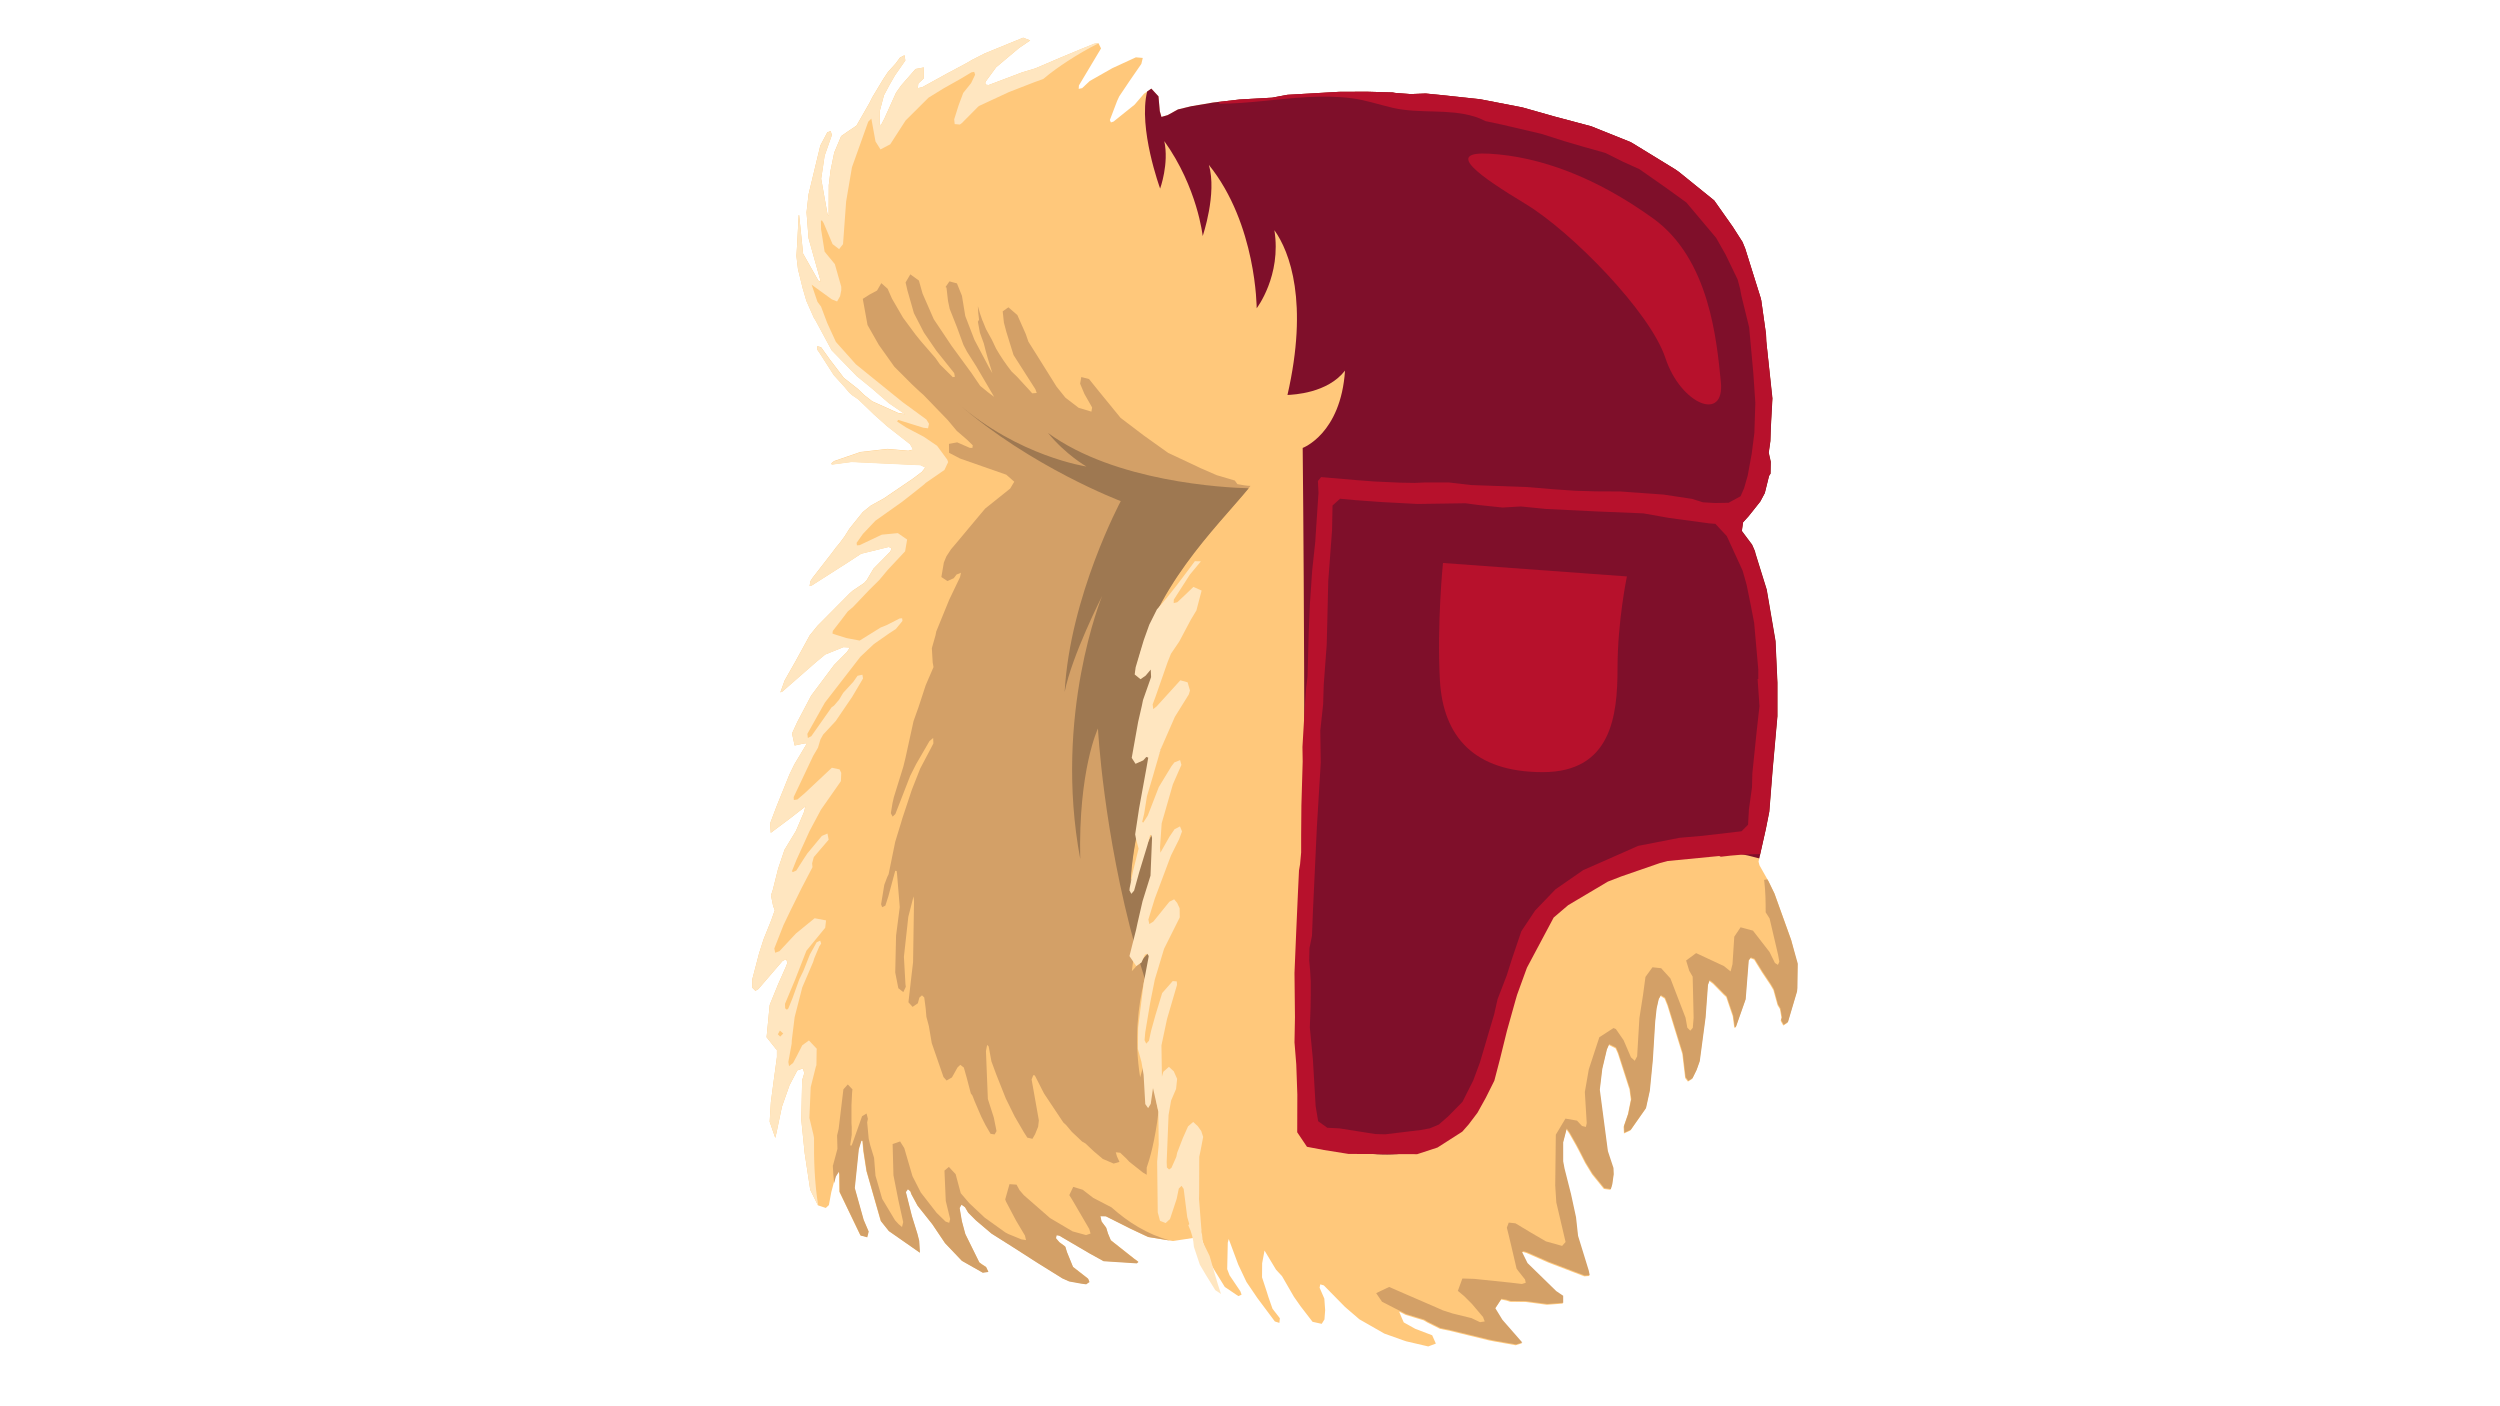 <svg xmlns="http://www.w3.org/2000/svg" xmlns:xlink="http://www.w3.org/1999/xlink" width="1920" zoomAndPan="magnify" viewBox="0 0 1440 810" height="1080" preserveAspectRatio="xMidYMid meet" version="1.0"><defs><clipPath id="69f22bc129"><path d="M 433.27 21.383 L 1035.52 21.383 L 1035.52 775.883 L 433.27 775.883 Z M 433.27 21.383 " clip-rule="nonzero"/></clipPath><clipPath id="245dddc0ed"><path d="M 792 506 L 1035.52 506 L 1035.52 775 L 792 775 Z M 792 506 " clip-rule="nonzero"/></clipPath><clipPath id="43003896de"><path d="M 433.27 21.383 L 633 21.383 L 633 695 L 433.27 695 Z M 433.27 21.383 " clip-rule="nonzero"/></clipPath></defs><g clip-path="url(#69f22bc129)"><path fill="#ffc87b" d="M 1031.684 541.383 L 1022.094 514.723 L 1018.672 507.664 L 1013.465 498.414 L 1012.918 496.289 L 1017.164 477.375 L 1019.148 467.371 L 1021.066 443.18 L 1023.809 412.477 L 1023.809 393.082 L 1022.711 369.164 L 1017.645 339.559 L 1011.207 318.863 L 1010.863 317.426 L 1009.219 313.656 L 1003.328 305.773 L 1004.016 300.773 L 1007.301 297.141 L 1013.945 288.777 L 1016.547 283.914 L 1019.012 273.977 L 1019.836 272.742 L 1019.973 265.891 L 1018.809 260.684 L 1019.766 253.965 L 1020.039 245.672 L 1020.93 229.363 L 1017.371 196.469 L 1017.23 192.562 L 1014.492 173.102 L 1014.152 171.66 L 1005.246 143.223 L 1003.672 139.383 L 998.059 130.613 L 987.375 115.465 L 967.035 99.02 L 964.98 97.578 L 940.258 82.434 L 939.16 81.816 L 916.629 72.773 L 896.289 67.359 L 876.91 61.875 L 852.527 57.148 L 830.887 54.816 L 821.164 53.859 L 812.602 54.199 L 803.629 53.516 L 802.125 53.242 L 787.195 52.828 L 771.238 52.898 L 741.516 54.609 L 732.75 56.258 L 714.258 57.285 L 698.711 59.066 L 686.18 61.191 L 678.508 63.039 L 672.551 66.328 L 668.988 67.359 L 668.031 64 L 667.277 55.504 L 663.168 51.047 L 658.922 53.996 L 653.512 60.301 L 641.391 70.031 L 639.883 70.512 L 639.27 69.141 L 640.844 65.027 L 643.445 58.176 L 644.68 55.504 L 650.566 46.73 L 657.418 36.793 L 658.238 33.367 L 654.266 33.023 L 640.707 39.262 L 627.695 46.66 L 623.312 50.773 L 621.324 51.184 L 621.461 49.199 L 634.199 27.883 L 632.695 24.871 L 630.227 25.211 L 622.285 28.434 L 610.438 33.367 L 596.328 39.398 L 588.797 41.66 L 569.414 48.992 L 567.566 48.719 L 567.566 47.211 L 573.797 38.711 L 587.016 27.609 L 593.383 23.293 L 589.344 21.715 L 567.223 30.762 L 559.965 34.465 L 556.676 36.383 L 545.512 42.344 L 531.199 50.227 L 528.668 50.773 L 528.941 48.102 L 532.023 45.223 L 532.16 38.848 L 527.363 39.742 L 519.148 49.129 L 516.133 53.379 L 509.492 68.113 L 507.504 71.949 L 506.75 71.883 L 506.684 64.207 L 509.148 54.887 L 512.504 48.582 L 515.516 43.371 L 521.477 34.805 L 520.996 31.789 L 518.395 33.16 L 515.93 36.52 L 511.477 41.453 L 508.738 45.566 L 502.504 55.914 L 500.863 59.203 L 493.328 72.359 L 489.426 74.965 L 484.492 78.391 L 483.945 79.762 L 480.523 87.848 L 478.398 98.195 L 477.371 106.625 L 477.305 124.168 L 477.168 124.102 L 476.688 123.555 L 472.988 102.926 L 474.016 96.211 L 474.973 89.699 L 479.152 77.773 L 478.469 75.512 L 476.551 76.199 L 472.508 83.805 L 465.73 111.902 L 464.566 122.32 L 465.73 137.191 L 472.371 160.832 L 472.645 162 L 471.961 162 L 471.344 161.586 L 462.578 146.098 L 460.32 123.965 L 460.047 123.828 L 459.156 140.684 L 458.742 147.469 L 459.633 155.008 L 462.305 165.836 L 464.496 173.305 L 468.742 182.898 L 469.77 184.543 L 479.016 201.676 L 493.535 216.617 L 502.027 223.539 L 512.094 232.242 L 521.203 238.477 L 517.23 237.793 L 503.531 231.625 L 502.438 231.145 L 497.781 227.512 L 494.012 223.883 L 486.07 217.645 L 478.125 207.227 L 472.922 199.965 L 470.727 199.414 L 470.797 201.402 L 472.168 203.391 L 480.246 216 L 486.273 222.648 L 489.219 226.141 L 490.863 227.582 L 494.355 229.98 L 501 236.355 L 503.465 238.754 L 509.559 244.168 L 510.656 245.195 L 524.215 255.816 L 525.926 258.898 L 523.188 259.586 L 511.203 258.559 L 495.59 260.34 L 480.453 265.547 L 478.809 266.918 L 479.152 267.535 L 490.453 266.027 L 530.242 267.879 L 532.98 269.25 L 530.996 271.785 L 525.996 275.555 L 509.078 287.066 L 501.613 291.18 L 496.957 294.945 L 489.355 304.402 L 486.41 309.062 L 483.465 313.039 L 481.551 315.301 L 479.359 318.246 L 467.922 332.98 L 466.758 334.832 L 466.344 337.574 L 467.648 337.16 L 488.465 323.867 L 496 318.934 L 511.887 315.027 L 513.531 315.711 L 512.914 317.629 L 503.121 327.566 L 499.148 334.285 L 497.645 335.859 L 491.137 340.246 L 489.426 341.754 L 470.867 360.461 L 466.414 365.945 L 458.195 380.953 L 451.965 391.918 L 449.5 398.77 L 450.594 398.359 L 470.18 381.227 L 475.316 376.977 L 485.797 372.73 L 489.562 372.934 L 487.848 375.539 L 480.383 383.078 L 467.234 400.688 L 459.223 415.902 L 456.211 422.48 L 457.715 429.402 L 462.785 428.309 L 464.152 428.102 L 464.359 428.922 L 461.211 434.199 L 457.578 440.23 L 454.773 445.988 L 447.582 463.805 L 446.965 465.383 L 443.609 474.223 L 443.953 479.703 L 454.496 471.824 L 463.949 464.492 L 463.059 467.848 L 459.633 475.934 L 458.469 478.609 L 451.828 489.574 L 451.621 490.258 L 448.195 500.402 L 445.184 512.395 L 444.09 515.75 L 445.32 521.852 L 446.281 524.316 L 444.156 530.281 L 439.844 540.969 L 437.238 549.125 L 433.27 564.27 L 433.336 568.93 L 435.117 570.711 L 436.828 569.684 L 450.73 553.512 L 452.855 552.484 L 453.539 554.609 L 452.582 557.074 L 448.266 566.805 L 443.953 577.359 L 443.336 578.938 L 441.555 597.441 L 446.895 604.156 L 447.512 604.703 L 447.512 608.883 L 445.594 622.934 L 444.02 634.855 L 443.336 646.098 L 446.555 655.418 L 447.238 652.539 L 450.391 637.461 L 454.773 625.059 L 459.223 616.559 L 462.512 615.395 L 463.266 618.137 L 462.031 622.316 L 461.551 645.066 L 463.469 664.051 L 466.688 685.297 L 471.141 694.273 L 475.66 695.781 L 477.441 694.137 L 478.809 686.734 L 481.273 677.484 L 482.988 674.742 L 483.328 676.316 L 483.465 686.391 L 495.52 711.473 L 499.355 712.5 L 500.176 709.211 L 497.301 702.496 L 492.164 684.129 L 494.492 661.723 L 496 656.855 L 496.684 656.922 L 497.23 662.887 L 499.012 674.398 L 507.23 703.113 L 511.82 708.871 L 529.695 721.344 L 529.281 714.488 L 528.254 710.445 L 525.105 700.305 L 521.613 686.391 L 522.777 684.746 L 524.281 686.051 L 524.832 687.695 L 528.391 694.273 L 536.883 704.965 L 544.211 715.859 L 553.867 726.004 L 565.922 732.855 L 569.141 732.375 L 567.84 729.633 L 565.512 728.125 L 563.934 726.961 L 555.855 710.582 L 553.867 703.184 L 552.566 695.574 L 553.664 693.656 L 555.719 695.164 L 557.566 698.316 L 561.949 702.703 L 570.922 710.309 L 583.934 718.531 L 597.492 727.234 L 611.805 736.145 L 615.641 737.859 L 622.422 739.09 L 625.434 739.504 L 627.352 738.199 L 626.598 736.352 L 617.902 729.566 L 614.41 721 L 613.449 717.848 L 610.023 715.312 L 608.039 712.98 L 608.449 711.27 L 610.023 711.543 L 627.559 721.82 L 635.5 726.207 L 654.609 727.441 L 655.566 726.621 L 653.102 724.836 L 639.68 714.215 L 638.035 710.309 L 637.008 706.949 L 634.336 703.387 L 633.652 700.305 L 636.801 700.371 L 651.184 707.773 L 661.25 712.504 L 675.633 714.832 L 689.125 712.777 L 692.48 714.285 L 696.59 726.621 L 699.945 732.309 L 705.492 741.285 L 713.301 746.562 L 715.148 745.738 L 714.465 743.82 L 708.23 734.57 L 706.863 731.004 L 707.203 715.793 L 707.754 713.668 L 713.23 728.402 L 717.957 738.406 L 723.914 747.18 L 724.188 747.59 L 734.324 761.16 L 736.926 761.98 L 737.199 759.309 L 732.953 753.824 L 730.559 746.973 L 729.734 744.301 L 726.93 735.734 L 726.996 727.648 L 728.367 720.316 L 735.008 731.348 L 738.434 735.047 L 745.281 746.906 L 749.117 752.387 L 756.035 761.363 L 761.309 762.527 L 762.883 759.992 L 763.293 754.648 L 762.812 748 L 760.074 741.695 L 760.484 739.777 L 762.539 740.395 L 774.73 752.797 L 783.016 759.926 L 797.398 768.148 L 808.562 772.125 L 810 772.602 L 822.668 775.551 L 827.051 773.906 L 824.93 769.109 L 815.203 765.406 L 811.645 763.422 L 808.562 761.707 C 807.672 759.652 806.711 757.594 805.891 755.469 L 809.656 757.391 L 820.066 760.543 L 821.984 761.707 L 829.379 765.406 L 835.34 766.641 L 857.527 772.055 L 861.02 772.742 L 873.004 774.863 L 876.566 773.77 L 865.129 760.68 L 861.02 753.965 L 864.582 748.551 L 867.527 749.098 L 869.922 749.852 L 878.688 749.918 L 891.016 751.562 L 900.125 750.879 L 900.125 746.836 L 896.152 744.164 L 879.922 728.332 L 879.578 727.988 L 876.43 721.617 L 877.184 721.137 L 879.305 721.754 L 891.77 727.234 L 911.836 734.91 L 912.52 735.188 L 915.395 734.98 L 914.848 732.309 L 908.684 712.297 L 907.52 701.605 L 904.645 688.312 L 900.879 673.441 L 900.125 669.398 L 900.125 658.434 L 902.18 650.48 L 903.891 652.879 L 907.863 659.871 L 909.574 663.09 L 913.066 669.945 L 917.039 676.457 L 923.82 684.816 L 927.586 685.363 L 928.41 682.621 L 929.23 676.797 L 929.094 673.234 L 925.875 663.504 L 921.219 628.141 L 922.656 616.078 L 925.328 604.84 L 926.629 601.895 L 930.602 603.883 L 931.902 606.828 L 938.203 626.43 L 938.543 627.32 L 939.367 633.488 L 937.652 641.914 L 935.188 649.043 L 935.395 652.879 L 939.094 651.168 L 941.762 647.328 L 947.723 638.832 L 947.859 638.625 L 950.051 628.621 L 951.762 611.078 L 953.133 588.875 L 953.953 581.336 L 955.188 575.852 L 956.418 573.66 L 958.816 575.168 L 960.461 579.277 L 964.773 593.328 L 969.02 607.102 L 970.664 620.945 L 972.238 623 L 974.637 621.492 L 977.031 616.629 L 978.812 611.625 L 982.168 586.406 L 983.539 567.699 L 984.496 565.023 L 986.824 566.809 L 992.852 572.973 L 994.289 574.277 L 998.059 585.379 L 998.945 591.957 L 999.633 591.957 L 1005.246 575.988 L 1007.027 553.512 L 1008.262 551.938 L 1010.383 552.758 L 1014.902 560.09 L 1019.766 567.355 L 1021.477 570.301 L 1023.875 579.004 L 1025.246 581.266 L 1026.137 586.34 L 1025.656 587.984 L 1027.164 590.723 L 1029.629 589.078 L 1034.832 571.535 L 1035.039 569.617 L 1035.242 555.5 Z M 1031.684 541.383 " fill-opacity="1" fill-rule="nonzero"/></g><path fill="#d3a067" d="M 653.719 388.559 C 663.305 338.531 701.52 303.035 720.285 279.871 C 718.023 279.801 715.355 279.391 712.684 278.844 L 712.684 278.773 L 711.246 276.785 L 700.836 273.703 L 691.383 269.59 L 689.125 268.496 L 672.895 260.887 L 658.785 250.812 L 645.434 240.672 L 632.078 224.293 L 627.285 218.332 L 622.832 217.164 L 622.148 221.004 L 624.613 226.895 L 629.062 234.707 L 628.652 237.105 L 621.324 234.914 L 614.34 229.57 L 613.586 228.953 L 608.586 222.715 L 596.328 203.117 L 595.027 201.059 L 592.355 196.812 L 590.852 192.426 L 585.988 181.461 L 580.852 177.008 L 577.562 179.336 L 578.25 185.848 L 579.688 191.262 L 583.797 204.488 L 596.398 224.223 L 597.148 226.348 L 594.547 226.555 L 592.836 224.637 L 585.715 216.891 L 582.699 214.012 C 579.617 210.105 576.535 205.652 573.73 200.785 L 571.398 195.852 L 568.043 189.754 C 567.906 189.48 567.84 189.273 567.703 189 L 565.988 184.75 L 565.922 184.75 C 564.895 182.008 564.004 179.199 563.25 176.32 C 563.32 178.719 563.523 181.391 563.934 184.203 L 563.25 185.297 L 564.414 191.602 L 566.676 197.84 C 568.113 203.801 569.895 209.695 571.605 214.973 L 569.621 211.547 L 561.266 195.715 L 555.992 182.008 L 554.074 170.359 L 551.199 163.23 L 546.883 162.066 L 544.621 165.355 L 545.172 165.629 L 546.062 173.375 L 547.02 177.898 L 551.199 188.449 L 554.965 198.73 L 557.02 202.637 L 562.359 211.066 L 563.32 212.711 L 568.66 221.824 L 572.633 228.609 C 570.441 227.035 567.703 224.91 564.621 222.305 L 559.551 214.836 L 548.117 199.211 L 537.844 183.859 L 531.406 169.125 L 529.281 161.586 L 524.352 158.023 L 521.613 162.684 L 522.707 167.414 L 523.324 169.535 L 526.406 180.363 L 532.16 191.535 L 539.145 201.746 L 539.281 201.953 L 549.621 214.902 C 549.758 215.656 549.895 216.41 550.031 217.027 L 548.801 217.234 L 541.402 209.902 L 538.871 206.27 L 530.379 196.469 L 527.434 192.836 L 520.176 183.035 L 513.805 172.07 L 511.27 166.316 L 507.641 163.094 L 505.176 167.344 L 500.863 169.672 L 496.957 172.141 L 499.699 187.219 L 506.203 198.66 L 515.176 211.273 L 523.598 219.699 L 525.172 221.277 L 529.625 225.457 L 531.887 227.445 L 545.789 241.836 L 551.129 248.211 L 557.02 253.281 L 560.305 256.5 L 560.102 258.008 L 558.523 257.941 L 551.336 254.789 L 546.609 255.68 L 546.676 260.82 L 552.977 264.109 L 579.617 273.43 L 584.207 277.473 L 581.879 281.379 L 580.098 282.816 L 567.43 292.961 L 559.965 301.867 L 551.676 311.805 L 547.773 316.398 L 545.102 320.508 L 543.664 324.004 L 542.227 332.363 L 545.719 334.695 L 549.348 333.051 L 550.992 330.926 L 553.527 329.898 L 552.977 332.434 L 546.746 345.453 L 539.281 363.75 L 538.871 365.875 L 536.746 373.344 L 537.227 381.57 L 537.707 384.242 L 533.188 394.727 L 529.625 405.625 L 529.008 407.473 L 526.199 415.355 L 521.543 436.598 L 520.312 441.602 L 514.832 459.281 L 514.078 462.641 L 513.121 468.398 L 514.148 470.383 L 515.723 468.875 L 524.281 446.879 L 527.707 440.094 L 535.379 426.867 L 537.5 425.086 L 537.637 428.168 L 536.746 429.953 L 530.035 442.699 L 525.172 455.035 L 519.695 471.551 L 519.078 473.676 L 515.652 484.844 L 511.82 503.621 L 511.066 505.129 L 509.355 509.652 L 507.504 520.891 L 508.121 522.535 L 509.969 521.645 L 511.684 516.301 L 515.652 501.566 L 516.477 501.703 L 516.68 503.277 L 517.844 517.395 L 518.258 522.535 L 516.133 538.914 L 515.652 560.16 L 517.434 569.207 L 520.312 571.465 L 521.75 568.383 L 521.543 566.945 L 520.652 551.113 L 523.188 528.086 L 526.199 516.301 L 526.477 518.973 L 525.926 554.266 L 525.035 561.805 L 523.258 577.293 L 525.652 579.965 L 528.668 577.91 L 529.555 574.621 L 531.062 573.316 L 532.363 574.551 L 533.188 580.785 L 533.598 585.652 L 535.035 591.066 L 536.68 600.797 L 543.457 620.398 L 545.238 622.383 L 548.32 620.602 L 551.539 614.848 L 553.113 613.34 L 555.168 614.914 L 556.812 620.738 L 559.211 629.855 L 560.102 631.02 L 561.469 634.516 L 565.238 643.285 L 567.703 648.152 L 570.578 653.086 L 572.906 653.43 L 574.004 651.512 L 572.426 643.699 L 569.004 633.008 L 567.906 605.391 L 568.594 601.824 L 569.484 602.785 L 571.059 611.352 L 573.867 618.957 L 579.344 632.734 L 584.414 643.012 L 589.754 652.195 L 591.738 655.277 L 594.684 655.965 L 596.191 653.359 L 597.973 648.973 L 598.383 645.344 L 594.207 621.77 L 595.164 619.301 L 596.055 619.438 L 601.395 629.922 L 612.492 646.574 L 614.133 648.082 L 617.352 651.922 L 623.312 657.539 L 625.23 658.637 L 630.023 663.16 L 635.227 667.547 L 641.461 670.219 L 644.816 669.258 L 643.379 666.105 L 642.691 663.707 L 645.227 663.984 L 648.652 667.203 L 650.5 669.191 L 658.375 675.426 L 660.5 676.66 L 660.5 672.551 C 662.141 667.891 665.359 657.129 667.277 640.34 C 661.113 616.078 669.879 584.078 669.879 584.078 C 669.879 584.078 661.113 603.469 656.73 620.535 C 649.539 576.125 666.73 543.094 666.73 543.094 L 651.938 559.406 C 651.938 559.406 653.922 536.652 667.074 500.195 C 667.074 488.406 667.484 472.852 667.484 472.852 C 667.484 472.852 659.539 487.242 651.117 508.145 C 653.102 462.984 680.633 398.426 680.633 398.426 C 680.633 398.426 670.223 407.887 654.266 434.477 C 661.047 387.395 685.016 349.84 685.016 349.84 C 685.016 349.84 666.797 367.18 653.719 388.559 Z M 653.719 388.559 " fill-opacity="1" fill-rule="evenodd"/><path fill="#7f0f2a" d="M 1013.328 494.438 L 1017.164 477.441 L 1019.148 467.438 L 1021.066 443.246 L 1023.809 412.547 L 1023.809 393.152 L 1022.711 369.234 L 1017.645 339.629 L 1011.207 318.934 L 1010.863 317.492 L 1009.219 313.723 L 1003.328 305.844 L 1004.016 300.84 L 1007.301 297.207 L 1013.945 288.848 L 1016.547 283.98 L 1019.012 274.047 L 1019.836 272.812 L 1019.973 265.957 L 1018.809 260.75 L 1019.766 254.035 L 1020.039 245.742 L 1020.93 229.434 L 1017.371 196.469 L 1017.23 192.562 L 1014.492 173.102 L 1014.152 171.66 L 1005.246 143.223 L 1003.672 139.383 L 998.059 130.613 L 987.375 115.465 L 967.035 99.02 L 964.98 97.578 L 940.258 82.434 L 939.16 81.816 L 916.629 72.773 L 896.289 67.359 L 876.91 61.875 L 852.527 57.148 L 830.887 54.816 L 821.164 53.859 L 812.602 54.199 L 803.629 53.516 L 802.125 53.242 L 787.195 52.828 L 771.238 52.898 L 741.516 54.609 L 732.75 56.258 L 714.258 57.285 L 698.711 59.066 L 686.18 61.191 L 678.508 63.039 L 672.551 66.328 L 668.988 67.359 L 668.031 64 L 667.277 55.504 L 663.168 51.047 L 660.773 52.691 C 655.5 73.867 668.238 108.613 668.238 108.613 C 668.238 108.613 673.441 94.289 670.633 81.27 C 689.809 108.066 692.754 135.957 692.754 135.957 C 692.754 135.957 701.109 111.492 696.316 94.977 C 723.848 129.172 723.848 177.555 723.848 177.555 C 723.848 177.555 738.227 158.848 734.051 132.598 C 743.023 145.141 753.773 174.195 741.582 227.512 C 744.938 227.309 764.594 226.555 774.73 213.465 C 772.332 249.922 750.348 258.008 750.348 258.008 C 750.348 258.008 752.609 460.652 750.211 655.418 C 839.996 686.188 854.309 638.352 865.129 580.238 C 875.883 522.125 917.793 510.75 946.488 495.945 C 969.293 484.16 1001.207 491.082 1013.328 494.438 Z M 1013.328 494.438 " fill-opacity="1" fill-rule="evenodd"/><g clip-path="url(#245dddc0ed)"><path fill="#d3a067" d="M 1031.684 541.383 L 1022.094 514.723 L 1018.672 507.664 L 1017.984 506.5 C 1017.301 506.57 1016.684 506.707 1016.066 506.844 C 1016.137 507.047 1016.137 507.254 1016.207 507.461 C 1016.957 513.488 1017.027 519.453 1017.027 525.484 L 1019.285 529.047 L 1024.148 549.812 L 1024.902 553.922 L 1024.082 555.773 L 1022.367 554.676 L 1019.219 548.305 L 1009.699 536.035 L 1002.578 534.117 L 998.945 539.531 L 997.918 555.363 L 996.824 559.543 L 992.988 556.457 L 976.965 548.988 L 971.211 553.238 L 972.992 559.133 L 974.977 562.559 L 975.184 571.328 L 975.527 586.199 L 975.047 592.027 L 973.609 593.672 L 971.895 591.957 L 970.867 586.199 L 962.172 563.586 L 956.828 557.691 L 951.828 557.145 L 947.789 562.695 L 946.352 573.316 L 944.297 586.406 L 942.996 608.406 L 941.625 611.008 L 939.434 609.02 L 935.188 599.152 L 930.738 592.711 L 929.367 592.164 L 921.219 597.441 L 915.328 615.395 L 915.121 616.078 L 912.863 629.031 L 913.957 646.918 L 913.48 649.113 L 911.219 648.562 L 908.344 645.48 L 901.699 644.312 L 896.152 653.566 L 895.809 682.828 L 896.426 692.559 L 901.77 715.379 L 899.781 717.641 L 890.469 715.039 L 881.77 709.965 L 872.867 704.621 L 869.031 704.211 L 867.938 707.156 L 869.102 711.816 L 870.473 717.574 L 873.551 730.73 L 874.715 732.309 L 878.414 736.969 L 878.824 738.887 L 876.633 739.57 L 870.266 738.816 L 849.105 736.625 L 842.324 736.418 L 839.723 743.547 L 843.352 746.562 L 847.871 751.086 L 854.238 758.621 L 855.199 761.16 L 852.461 761.57 L 847.598 759.238 L 836.707 756.566 L 831.16 754.785 L 826.984 752.934 L 810.684 745.875 L 800.137 741.285 L 792.672 744.848 L 796.027 749.781 L 800.547 752.113 L 809.93 756.91 L 820.34 760.062 L 822.258 761.227 L 829.652 764.926 L 835.613 766.16 L 857.801 771.574 L 861.293 772.262 L 873.277 774.383 L 876.84 773.289 L 865.402 760.199 L 861.293 753.484 L 864.855 748.07 L 867.801 748.617 L 870.195 749.371 L 878.961 749.441 L 891.289 751.086 L 900.398 750.398 L 900.398 746.355 L 896.426 743.684 L 880.195 727.852 L 879.852 727.512 L 876.703 721.137 L 877.457 720.656 L 879.578 721.273 L 892.043 726.758 L 912.109 734.43 L 912.793 734.707 L 915.672 734.5 L 915.121 731.828 L 908.957 711.816 L 907.793 701.125 L 904.918 687.832 L 901.152 672.961 L 900.398 668.918 L 900.398 657.953 L 902.453 650.004 L 904.164 652.402 L 908.137 659.391 L 909.848 662.613 L 913.34 669.465 L 917.312 675.977 L 924.094 684.336 L 927.859 684.883 L 928.684 682.145 L 929.504 676.316 L 929.367 672.754 L 926.148 663.023 L 921.492 627.66 L 922.93 615.602 L 925.602 604.359 L 926.902 601.414 L 930.875 603.402 L 932.176 606.348 L 938.477 625.949 L 938.816 626.84 L 939.641 633.008 L 937.926 641.438 L 935.461 648.562 L 935.668 652.402 L 939.367 650.688 L 942.035 646.852 L 947.996 638.352 L 948.133 638.148 L 950.324 628.141 L 952.035 610.598 L 953.406 588.395 L 954.227 580.855 L 955.461 575.371 L 956.691 573.18 L 959.09 574.688 L 960.734 578.801 L 965.047 592.848 L 969.293 606.621 L 970.938 620.465 L 972.512 622.523 L 974.91 621.016 L 977.305 616.148 L 979.086 611.145 L 982.441 585.926 L 983.812 567.219 L 984.77 564.547 L 987.098 566.328 L 993.125 572.496 L 994.562 573.797 L 998.332 584.898 L 999.223 591.477 L 999.906 591.477 L 1005.523 575.512 L 1007.301 553.031 L 1008.535 551.457 L 1010.656 552.277 L 1015.18 559.609 L 1020.039 566.875 L 1021.754 569.82 L 1024.148 578.523 L 1025.52 580.785 L 1026.41 585.859 L 1025.93 587.504 L 1027.438 590.242 L 1029.902 588.598 L 1035.105 571.055 L 1035.312 569.137 L 1035.52 555.02 Z M 1031.684 541.383 " fill-opacity="1" fill-rule="evenodd"/></g><path fill="#d3a067" d="M 651.32 707.773 L 661.387 712.5 L 673.852 714.559 C 660.703 710.855 649.816 704.004 640.227 695.438 L 629.68 689.957 L 623.652 685.297 L 618.176 683.652 L 615.914 688.379 L 617.629 691.121 L 627.422 707.91 L 628.172 710.516 L 625.57 711.406 L 617.832 709.281 L 604.82 701.605 L 591.262 689.75 L 589.754 688.449 L 587.289 685.57 L 585.508 682.348 L 581.469 682.074 L 579.004 690.848 L 579.414 692.012 L 585.234 703.043 L 590.371 711.68 L 590.988 714.285 L 588.316 713.871 L 580.781 710.789 L 579.004 709.828 L 567.152 701.332 L 558.32 693.039 L 553.391 687.281 L 550.445 676.316 L 546.539 672.137 L 544.008 674.262 L 544.762 691.738 L 547.293 702.152 L 546.746 704.348 L 544.621 703.594 L 539.488 698.59 L 530.379 686.871 L 525.586 677.484 L 520.859 661.309 L 518.461 657.473 L 514.148 658.98 L 514.625 676.934 L 517.504 691.531 L 520.242 703.938 L 519.559 706.746 L 517.504 705.031 L 515.516 702.84 L 508.121 690.504 L 505.449 681.184 L 504.285 677.207 L 503.465 666.93 L 501.203 659.461 L 500.383 655.965 L 499.492 646.508 L 499.902 644.453 L 499.148 641.367 L 496.547 642.945 L 491 658.637 L 490.453 659.871 L 489.699 659.734 L 490.59 653.703 L 490.59 649.043 L 490.453 647.125 L 490.453 636.5 L 490.793 629.582 L 491 627.457 L 488.328 624.645 L 485.797 627.457 L 483.055 650.277 L 482.164 654.047 L 482.371 661.723 L 479.906 670.902 L 479.699 671.453 C 479.836 674.809 480.109 678.168 480.453 681.527 L 481.48 677.688 L 483.191 674.949 L 483.535 676.523 L 483.672 686.598 L 495.727 711.68 L 499.559 712.707 L 500.383 709.418 L 497.508 702.703 L 492.371 684.336 L 494.699 661.926 L 496.203 657.062 L 496.891 657.129 L 497.438 663.09 L 499.219 674.672 L 507.438 703.387 L 512.023 709.145 L 529.898 721.617 L 529.488 714.762 L 528.461 710.719 L 525.309 700.578 L 521.816 686.664 L 522.98 685.02 L 524.488 686.324 L 525.035 687.969 L 528.598 694.547 L 537.09 705.238 L 544.418 716.133 L 554.074 726.277 L 566.129 733.129 L 569.348 732.648 L 568.043 729.91 L 565.715 728.402 L 564.141 727.234 L 556.059 710.855 L 554.074 703.457 L 552.773 695.848 L 553.867 693.93 L 555.922 695.438 L 557.773 698.59 L 562.156 702.977 L 571.125 710.582 L 584.137 718.809 L 597.699 727.512 L 612.012 736.418 L 615.848 738.133 L 622.625 739.367 L 625.641 739.777 L 627.559 738.477 L 626.805 736.625 L 618.105 729.84 L 614.613 721.273 L 613.656 718.121 L 610.23 715.586 L 608.246 713.254 L 608.656 711.543 L 610.23 711.816 L 627.762 722.098 L 635.707 726.48 L 654.812 727.715 L 655.773 726.895 L 653.309 725.113 L 639.883 714.488 L 638.242 710.582 L 637.215 707.227 L 634.543 703.66 L 633.859 700.578 L 637.008 700.645 Z M 651.32 707.773 " fill-opacity="1" fill-rule="evenodd"/><g clip-path="url(#43003896de)"><path fill="#ffe6c0" d="M 468.879 655.418 L 468.535 653.566 L 466.207 643.902 L 466.414 639.176 L 466.961 626.223 L 469.977 614.23 L 470.25 613.613 C 470.316 610.734 470.387 607.855 470.387 604.977 C 470.387 604.703 470.453 604.359 470.453 604.086 L 465.934 599.289 L 462.098 602.098 L 458.812 608.543 L 456.828 612.242 L 454.496 614.094 L 454.086 611.695 L 456.004 601.141 L 456.074 599.223 L 457.715 585.859 L 461.758 570.098 L 462.031 568.93 L 468.398 554.059 L 469.016 552.004 L 471.895 545.152 L 472.988 543.508 L 472.441 541.793 L 470.387 542.754 L 466.484 549.812 L 462.715 559.336 L 460.457 563.93 L 456.484 574.961 L 454.086 580.855 L 453.266 581.609 L 452.238 580.785 L 452.168 578.184 L 457.992 564.27 L 464.496 547.617 L 475.316 534.391 L 475.797 530.145 L 469.223 528.91 L 458.469 537.68 L 448.949 547.891 L 446.484 548.781 L 446.004 546.316 L 451.277 532.883 L 455.523 524.043 L 461.621 511.707 L 467.988 499.512 L 467.785 497.25 L 468.742 493.684 L 477.305 483.68 L 476.617 480.117 L 473.398 481.488 L 465.043 491.559 L 462.648 495.191 L 458.676 501.43 L 456.688 502.32 L 456.141 501.84 L 458.742 495.328 L 466.277 478.746 L 472.852 466.41 L 484.355 449.961 L 484.562 445.164 L 483.605 443.18 L 479.152 442.219 L 463.676 456.746 L 459.293 460.516 L 457.238 460.789 L 457.168 459.078 L 468.398 435.367 L 471.141 430.707 L 472.578 425.91 L 474.152 423.098 L 481.344 415.355 L 490.863 401.375 L 497.094 390.82 L 496.754 388.629 L 493.945 389.246 L 491.547 392.672 L 485.656 399.113 L 483.328 403.02 L 480.383 406.445 L 479.016 407.406 L 467.305 424.059 L 465.316 425.086 L 465.043 422.688 L 475.113 404.734 L 486.207 390.41 L 495.59 378.281 L 503.395 370.945 L 512.434 364.641 L 515.996 362.312 L 519.832 357.652 L 519.625 356.145 L 518.258 356.215 L 510.586 360.121 L 507.301 361.422 L 495.176 368.961 L 487.508 367.52 L 481 365.465 L 479.496 364.918 L 479.699 363.41 L 484.426 357.309 L 488.328 352.168 L 491.344 349.633 L 500.586 339.902 L 506.41 334.145 L 511.27 328.32 L 521.34 317.562 L 522.504 310.777 L 517.16 307.078 L 507.914 307.969 L 495.176 314 L 493.602 314.137 L 493.398 312.695 L 497.027 307.555 L 504.219 299.949 L 519.695 288.984 L 527.98 282.473 L 532.5 278.844 L 533.188 278.156 L 544.008 270.688 L 546.129 266.164 L 545.648 264.793 L 539.762 256.777 L 532.09 251.566 L 521.816 246.152 L 516.75 242.797 L 517.297 241.836 L 531.816 246.359 L 534.555 246.703 L 535.105 244.098 L 533.598 241.629 L 519.898 231.625 L 504.492 219.152 L 492.984 209.832 L 481.48 196.949 L 476.48 186.051 L 472.922 176.594 L 470.867 173.855 L 467.508 163.984 L 469.562 165.492 L 478.262 171.797 L 479.082 172.414 L 482.164 173.648 L 483.879 170.633 L 484.562 167.273 L 484.562 165.152 L 480.863 152.129 L 476.141 146.375 L 474.973 144.934 L 472.922 131.98 L 472.852 127.117 L 473.469 126.98 L 474.426 128.488 L 479.562 140.617 L 483.328 143.496 L 485.59 140.617 L 487.371 116.082 L 490.727 96.348 L 500.109 70.098 L 501.891 68.316 L 504.285 81.477 L 507.16 86.066 L 512.777 83.121 L 521.613 69.414 L 534.828 56.258 L 543.391 50.98 L 553.254 45.43 L 559.551 41.66 L 561.129 41.387 L 561.676 43.031 L 559.348 47.895 L 554.828 53.516 L 552.156 60.641 L 549.621 68.73 L 549.895 71.469 L 552.91 71.742 L 554.074 70.852 L 563.113 61.738 L 563.867 61.055 L 581.125 53.035 L 595.781 47.348 L 600.918 45.496 C 605.367 41.727 610.094 38.371 614.82 35.285 C 620.504 31.586 626.461 28.09 632.625 25.008 L 632.559 24.871 L 630.09 25.211 L 622.148 28.434 L 610.438 33.367 L 596.328 39.398 L 588.797 41.66 L 569.414 48.992 L 567.566 48.719 L 567.566 47.211 L 573.797 38.711 L 587.016 27.609 L 593.383 23.293 L 589.344 21.715 L 567.223 30.762 L 559.965 34.465 L 556.676 36.383 L 545.512 42.344 L 531.199 50.227 L 528.668 50.773 L 528.941 48.102 L 532.023 45.223 L 532.16 38.848 L 527.363 39.742 L 519.148 49.129 L 516.133 53.379 L 509.492 68.113 L 507.504 71.949 L 506.75 71.883 L 506.684 64.207 L 509.148 54.887 L 512.504 48.648 L 515.516 43.441 L 521.477 34.875 L 520.996 31.859 L 518.395 33.23 L 515.93 36.586 L 511.477 41.523 L 508.738 45.633 L 502.504 55.98 L 500.863 59.27 L 493.328 72.43 L 489.426 75.035 L 484.492 78.461 L 483.945 79.832 L 480.523 87.918 L 478.398 98.266 L 477.371 106.695 L 477.305 124.238 L 477.168 124.168 L 476.688 123.621 L 472.988 102.992 L 474.016 96.277 L 474.973 89.766 L 479.152 77.844 L 478.469 75.582 L 476.551 76.266 L 472.508 83.875 L 465.73 111.973 L 464.566 122.387 L 465.73 137.258 L 472.371 160.902 L 472.645 162.066 L 471.961 162.066 L 471.344 161.656 L 462.578 146.168 L 460.32 124.031 L 460.047 123.895 L 459.156 140.754 L 458.742 147.539 L 459.633 155.078 L 462.305 165.973 L 464.496 173.441 L 468.742 183.035 L 469.77 184.684 L 479.016 201.812 L 493.535 216.754 L 502.027 223.676 L 512.094 232.379 L 521.203 238.613 L 517.23 237.93 L 503.531 231.762 L 502.438 231.281 L 497.781 227.648 L 494.012 224.02 L 486.07 217.781 L 478.125 207.367 L 472.922 200.102 L 470.727 199.555 L 470.797 201.539 L 472.168 203.527 L 480.246 216.137 L 486.273 222.785 L 489.219 226.281 L 490.863 227.719 L 494.355 230.117 L 501 236.492 L 503.465 238.891 L 509.559 244.305 L 510.656 245.332 L 524.215 255.953 L 525.926 259.035 L 523.188 259.723 L 511.203 258.695 L 495.59 260.477 L 480.453 265.684 L 478.809 267.055 L 479.152 267.672 L 490.453 266.164 L 530.242 268.016 L 532.98 269.387 L 530.996 271.922 L 525.996 275.691 L 509.078 287.203 L 501.613 291.246 L 496.957 295.016 L 489.355 304.473 L 486.41 309.133 L 483.465 313.109 L 481.551 315.367 L 479.359 318.316 L 467.922 333.051 L 466.758 334.898 L 466.344 337.641 L 467.648 337.23 L 488.465 323.934 L 496 319 L 511.887 315.094 L 513.531 315.781 L 512.914 317.699 L 503.121 327.637 L 499.148 334.352 L 497.645 335.93 L 491.137 340.312 L 489.426 341.82 L 470.867 360.531 L 466.414 366.012 L 458.195 381.02 L 451.965 391.984 L 449.5 398.84 L 450.594 398.426 L 470.18 381.297 L 475.316 377.047 L 485.797 372.797 L 489.562 373.004 L 487.848 375.605 L 480.383 383.145 L 467.234 400.688 L 459.223 415.902 L 456.211 422.48 L 457.715 429.402 L 462.785 428.309 L 464.152 428.102 L 464.359 428.922 L 461.211 434.199 L 457.578 440.23 L 454.773 445.988 L 447.582 463.805 L 446.965 465.383 L 443.609 474.223 L 443.953 479.703 L 454.496 471.824 L 463.949 464.492 L 463.059 467.848 L 459.633 475.934 L 458.469 478.609 L 451.828 489.574 L 451.621 490.258 L 448.195 500.402 L 445.184 512.395 L 444.09 515.75 L 445.32 521.852 L 446.281 524.316 L 444.156 530.281 L 439.844 540.969 L 437.238 549.125 L 433.27 564.27 L 433.336 568.93 L 435.117 570.711 L 436.828 569.684 L 450.73 553.512 L 452.855 552.484 L 453.539 554.609 L 452.582 557.074 L 448.266 566.805 L 443.953 577.359 L 443.336 578.938 L 441.555 597.441 L 446.895 604.156 L 447.512 604.703 L 447.512 608.883 L 445.594 622.934 L 444.02 634.855 L 443.336 646.098 L 446.555 655.418 L 447.238 652.539 L 450.391 637.461 L 454.773 625.059 L 459.223 616.559 L 462.512 615.395 L 463.266 618.137 L 462.031 622.316 L 461.551 645.066 L 463.469 664.051 L 466.688 685.297 L 471.141 694.273 L 471.277 694.34 C 469.223 681.664 468.742 668.574 468.879 655.418 Z M 449.363 597.098 L 448.059 595.727 L 449.223 593.602 L 451.141 595.316 Z M 449.363 597.098 " fill-opacity="1" fill-rule="evenodd"/></g><path fill="#9e7851" d="M 668.031 588.668 C 668.238 589.148 668.441 589.695 668.648 590.176 C 669.469 586.336 670.086 584.008 670.086 584.008 C 670.086 584.008 669.195 585.723 668.031 588.668 Z M 668.031 588.668 " fill-opacity="1" fill-rule="evenodd"/><path fill="#9e7851" d="M 654.129 546.246 C 656.113 535.969 660.02 520.137 667.211 500.125 C 667.211 488.34 667.621 472.781 667.621 472.781 C 667.621 472.781 659.676 487.176 651.254 508.074 C 653.238 462.914 680.77 398.359 680.77 398.359 C 680.77 398.359 670.359 407.816 654.402 434.406 C 661.25 387.324 685.223 349.77 685.223 349.77 C 685.223 349.77 666.867 367.246 653.719 388.629 C 663.168 339.559 700.152 304.402 719.258 281.242 C 705.219 280.898 642.281 277.609 603.656 249.375 C 613.859 261.914 625.777 268.699 625.777 268.699 C 625.777 268.699 586.879 263.012 551.609 232.242 C 594.07 269.25 645.57 288.641 645.57 288.641 C 645.57 288.641 616.258 343.328 613.242 398.566 C 617.422 377.457 634.816 343.328 634.816 343.328 C 634.816 343.328 606.668 411.652 622.215 494.781 C 621.051 443.52 632.418 419.605 632.418 419.605 C 632.418 419.605 635.5 479.363 654.129 546.246 Z M 654.129 546.246 " fill-opacity="1" fill-rule="evenodd"/><path fill="#9e7851" d="M 656.527 554.402 C 657.484 557.555 658.445 560.777 659.473 563.93 C 662.828 550.77 666.867 542.957 666.867 542.957 Z M 656.527 554.402 " fill-opacity="1" fill-rule="evenodd"/><path fill="#ffe6c0" d="M 696.727 723.398 L 692.824 715.449 L 692.344 710.855 C 692 709.965 691.934 709.145 692.07 708.457 L 691.934 707.227 L 690.633 690.57 L 690.699 687.625 L 690.77 666.312 L 691.52 662.75 L 693.027 654.867 L 691.934 651.512 L 689.945 648.699 L 687.273 646.234 L 684.332 648.77 L 681.25 655.691 L 678.031 664.051 L 677.551 666.383 L 674.742 672.688 L 673.375 673.645 L 672.141 672.48 L 672.004 669.328 L 673.098 642.191 L 674.539 633.965 L 677.414 627.25 L 678.031 621.426 L 676.113 617.109 L 673.305 614.504 L 670.086 617.312 L 669.266 620.125 L 668.988 602.168 L 672.207 586.953 L 677.961 567.285 L 677.824 565.301 L 675.496 565.094 L 669.402 572.016 L 665.566 584.625 L 663.031 593.738 L 661.801 599.496 L 660.223 601.141 L 659.266 599.152 L 659.676 594.562 L 662.484 577.703 L 665.156 564.27 L 670.496 546.523 L 679.535 528.43 L 679.469 523.152 L 678.031 520.07 L 676.316 518.012 L 673.578 519.383 L 664.332 530.828 L 662.004 532.266 L 661.457 529.664 L 665.156 517.602 L 674.469 492.793 L 679.195 483.336 L 680.84 478.883 L 679.672 476.004 L 676.523 477.648 L 673.648 481.898 L 668.375 491.148 L 668.168 488.133 L 669.129 474.223 L 675.566 451.812 L 680.496 440.574 L 679.742 437.832 L 676.453 439.133 L 674.812 441.258 L 667.484 453.32 L 661.113 469.77 L 658.512 473.812 L 657.895 473.469 L 659.059 468.602 L 660.637 458.664 L 663.578 448.797 L 668.578 431.527 L 676.73 412.887 L 684.742 400.004 L 685.426 397.742 L 684.059 393.016 L 679.879 391.848 L 666.184 406.926 L 664.266 408.434 L 663.922 405.762 L 665.633 401.168 L 672.551 381.363 L 674.469 376.566 L 679.262 369.508 L 685.836 357.105 L 689.125 351.621 L 692.137 340.176 L 687.414 338.051 L 682.277 342.988 L 678.098 346.895 L 676.043 347.371 L 676.113 345.387 L 685.359 330.992 L 691.727 323.32 C 690.562 323.32 689.398 323.32 688.234 323.25 C 681.18 332.637 674.332 342.164 666.387 351.004 L 662.004 359.777 L 658.785 368.754 L 654.129 384.379 L 653.582 388.492 L 656.938 391.23 L 659.883 389.176 L 662.828 385.68 L 663.031 390 L 658.375 403.227 L 657.691 406.582 L 655.566 415.836 L 651.871 436.531 L 654.062 439.957 L 658.512 437.969 L 660.293 435.98 L 661.387 436.395 L 660.359 442.355 L 656.113 465.656 L 653.855 480.594 L 654.336 483.199 L 655.84 488.82 L 652.621 501.84 L 650.703 511.434 L 650.566 512.875 L 651.664 514.859 L 653.238 513.012 L 656.184 502.387 L 660.84 487.105 L 662.484 480.938 L 663.168 481.074 L 663.578 482.652 L 662.691 504.375 L 658.102 519.109 L 655.156 531.926 L 654.402 535.488 L 650.566 550.703 L 654.473 556.457 L 657.484 554.402 L 659.473 549.949 L 660.84 549.332 L 661.664 550.633 L 661.527 551.594 L 658.719 566.465 L 655.566 591.957 L 655.43 604.223 L 657.484 611.695 L 658.719 619.094 L 659.676 635.953 L 661.32 638.285 L 662.828 635.816 L 664.129 626.77 L 667.211 640.34 L 667.414 659.391 L 666.523 669.121 L 666.867 698.316 L 668.168 703.184 L 671.387 704.484 L 673.922 702.152 L 677.758 690.57 L 678.988 684.609 L 680.562 683.035 L 681.797 684.816 L 683.852 701.059 L 685.016 705.031 L 684.469 705.785 C 686.387 709.762 687.414 713.871 687.688 718.191 L 691.109 728.469 L 694.465 734.156 L 700.012 743.137 L 703.301 745.328 C 700.836 738.199 698.918 730.801 696.727 723.398 Z M 696.727 723.398 " fill-opacity="1" fill-rule="evenodd"/><path fill="#b7112c" d="M 828.012 660.969 L 842.254 651.852 L 845.887 647.742 L 851.02 640.957 L 855.816 632.32 L 860.746 622.453 L 863.965 610.117 L 868.004 593.738 L 872.938 576.125 L 873.828 573.043 L 879.512 557.418 L 894.918 528.5 L 903.273 521.371 L 926.148 507.801 L 933.957 504.785 L 956.145 497.109 L 960.527 495.945 L 990.25 493.066 L 991.207 493.48 C 998.672 492.52 1006.273 491.973 1013.809 491.973 L 1017.027 477.578 L 1019.012 467.574 L 1020.93 443.383 L 1023.672 412.684 L 1023.672 393.289 L 1022.574 369.371 L 1017.508 339.766 L 1011.07 319.07 L 1010.727 317.629 L 1009.082 313.859 L 1003.191 305.98 L 1003.879 300.977 L 1007.164 297.344 L 1013.809 288.984 L 1016.41 284.117 L 1018.875 274.184 L 1019.699 272.949 L 1019.836 266.094 L 1018.672 260.887 L 1019.629 254.172 L 1019.902 245.879 L 1020.793 229.57 L 1017.371 196.469 L 1017.23 192.562 L 1014.492 173.102 L 1014.152 171.66 L 1005.246 143.223 L 1003.672 139.383 L 998.059 130.613 L 987.375 115.465 L 967.035 99.02 L 964.98 97.578 L 940.258 82.434 L 939.16 81.816 L 916.629 72.773 L 896.289 67.359 L 876.91 61.875 L 852.527 57.148 L 830.887 54.816 L 821.164 53.859 L 812.602 54.199 L 803.629 53.516 L 802.125 53.242 L 787.195 52.828 L 771.238 52.898 L 741.516 54.609 L 732.75 56.258 L 714.258 57.285 L 701.793 58.723 C 702 59.066 702.273 59.41 702.48 59.75 C 719.531 59.684 736.379 56.805 753.363 55.914 C 761.785 55.504 770.277 55.504 778.703 56.598 C 786.922 57.695 794.387 60.301 802.398 62.148 C 817.738 65.645 834.312 62.492 849.309 67.152 C 851.637 67.836 853.691 68.797 855.609 69.758 L 865.266 71.812 L 887.797 77.09 L 900.945 81.27 L 911.902 84.492 L 924.574 88.055 L 927.105 89.289 L 935.051 93.262 L 944.297 97.441 L 959.293 107.93 L 971.348 116.633 L 988.469 136.984 L 993.949 146.648 L 1000.863 160.969 L 1002.301 166.383 L 1003.055 170.426 L 1007.508 188.52 L 1009.906 214.836 L 1011.07 231.969 L 1010.52 249.375 L 1009.016 261.16 L 1006.688 273.906 L 1004.633 281.105 L 1002.578 285.832 L 995.66 289.602 L 987.852 289.738 L 980.867 289.328 L 974.566 287.34 L 958.129 284.871 L 933.34 283.09 L 919.23 283.023 L 907.453 282.68 L 894.441 281.789 L 879.922 280.555 L 847.324 279.391 L 834.379 277.883 L 821.023 277.883 L 814.863 278.156 L 806.645 278.02 L 791.578 277.336 L 781.648 276.582 L 760.965 274.801 L 759.117 277.059 L 759.457 283.914 L 758.02 305.363 L 757.609 311.941 L 755.828 328.527 L 754.527 347.508 L 753.844 363.684 L 753.156 389.656 L 752.336 396.168 L 751.512 408.16 L 750.211 430.293 L 750.348 438.586 L 749.598 464.078 L 749.461 481.008 L 749.461 491.012 L 748.844 497.797 L 748.227 501.359 L 747.609 514.312 L 746.582 537.543 L 745.625 560.434 L 745.898 585.926 L 745.625 600.387 L 746.652 613.066 L 747.266 630.473 L 747.199 652.195 L 752.816 660.555 L 762.609 662.406 L 776.785 664.668 L 816.301 664.805 Z M 792.262 653.223 L 771.441 649.934 L 764.527 649.59 L 759.254 645.82 L 757.812 637.117 L 756.238 610.324 L 754.457 591.82 L 754.871 580.582 L 755.008 572.562 L 755.008 565.504 L 754.594 558.719 L 754.117 553.168 L 754.254 546.109 L 755.691 539.051 L 756.238 525.141 L 758.5 476.688 L 760.758 439.273 L 760.484 420.906 L 762.129 405.625 L 762.473 394.383 L 764.184 371.426 L 764.457 360.668 L 765.074 334.695 L 767.266 305.363 L 767.539 291.18 L 771.855 287.273 L 780.824 288.094 L 795.961 289.191 L 816.504 290.285 L 844.035 289.875 L 851.227 290.836 L 865.473 292.344 L 876.02 291.727 L 890.535 293.164 L 920.055 294.605 L 946.559 295.699 L 961.211 298.305 L 984.496 301.457 L 988.059 301.73 L 994.633 308.789 L 1003.742 328.664 L 1006.07 336.887 L 1008.535 349.086 L 1010.383 358.68 L 1012.781 385.68 L 1012.781 391.094 L 1012.371 391.094 L 1013.465 406.719 L 1011.891 420.836 L 1011.207 427.414 L 1009.355 445.441 L 1009.152 453.457 L 1007.371 466.273 L 1006.891 475.043 L 1003.125 478.812 L 980.66 481.418 L 967.309 482.582 L 943.477 487.242 L 939.98 488.82 L 919.641 497.797 L 911.973 501.156 L 895.945 512.258 L 884.234 524.453 L 876.293 536.379 L 870.883 552.348 L 867.867 561.871 L 862.594 575.578 L 860.609 584.352 L 857.117 596.07 L 856.57 597.988 L 852.391 612.105 L 848.625 622.246 L 842.391 634.652 L 834.242 642.945 L 828.766 647.742 L 823.559 649.934 L 818.285 650.895 L 797.879 653.359 Z M 792.262 653.223 " fill-opacity="1" fill-rule="evenodd"/><path fill="#b7112c" d="M 831.16 324.277 C 831.16 324.277 827.598 359.297 829.379 391.781 C 831.16 424.262 849.105 444.754 888.617 444.754 C 928.133 444.754 931.695 412.27 931.695 384.996 C 931.695 357.652 937.105 332.023 937.105 332.023 Z M 831.16 324.277 " fill-opacity="1" fill-rule="evenodd"/><path fill="#b7112c" d="M 857.938 88.535 C 887.113 90.18 919.367 102.172 952.105 125.746 C 984.84 149.25 988.812 196.332 991.207 219.906 C 993.605 243.48 968.062 232.789 959.293 206.27 C 950.527 179.68 905.055 133.352 878.688 117.453 C 852.324 101.484 831.57 87.027 857.938 88.535 Z M 857.938 88.535 " fill-opacity="1" fill-rule="evenodd"/></svg>